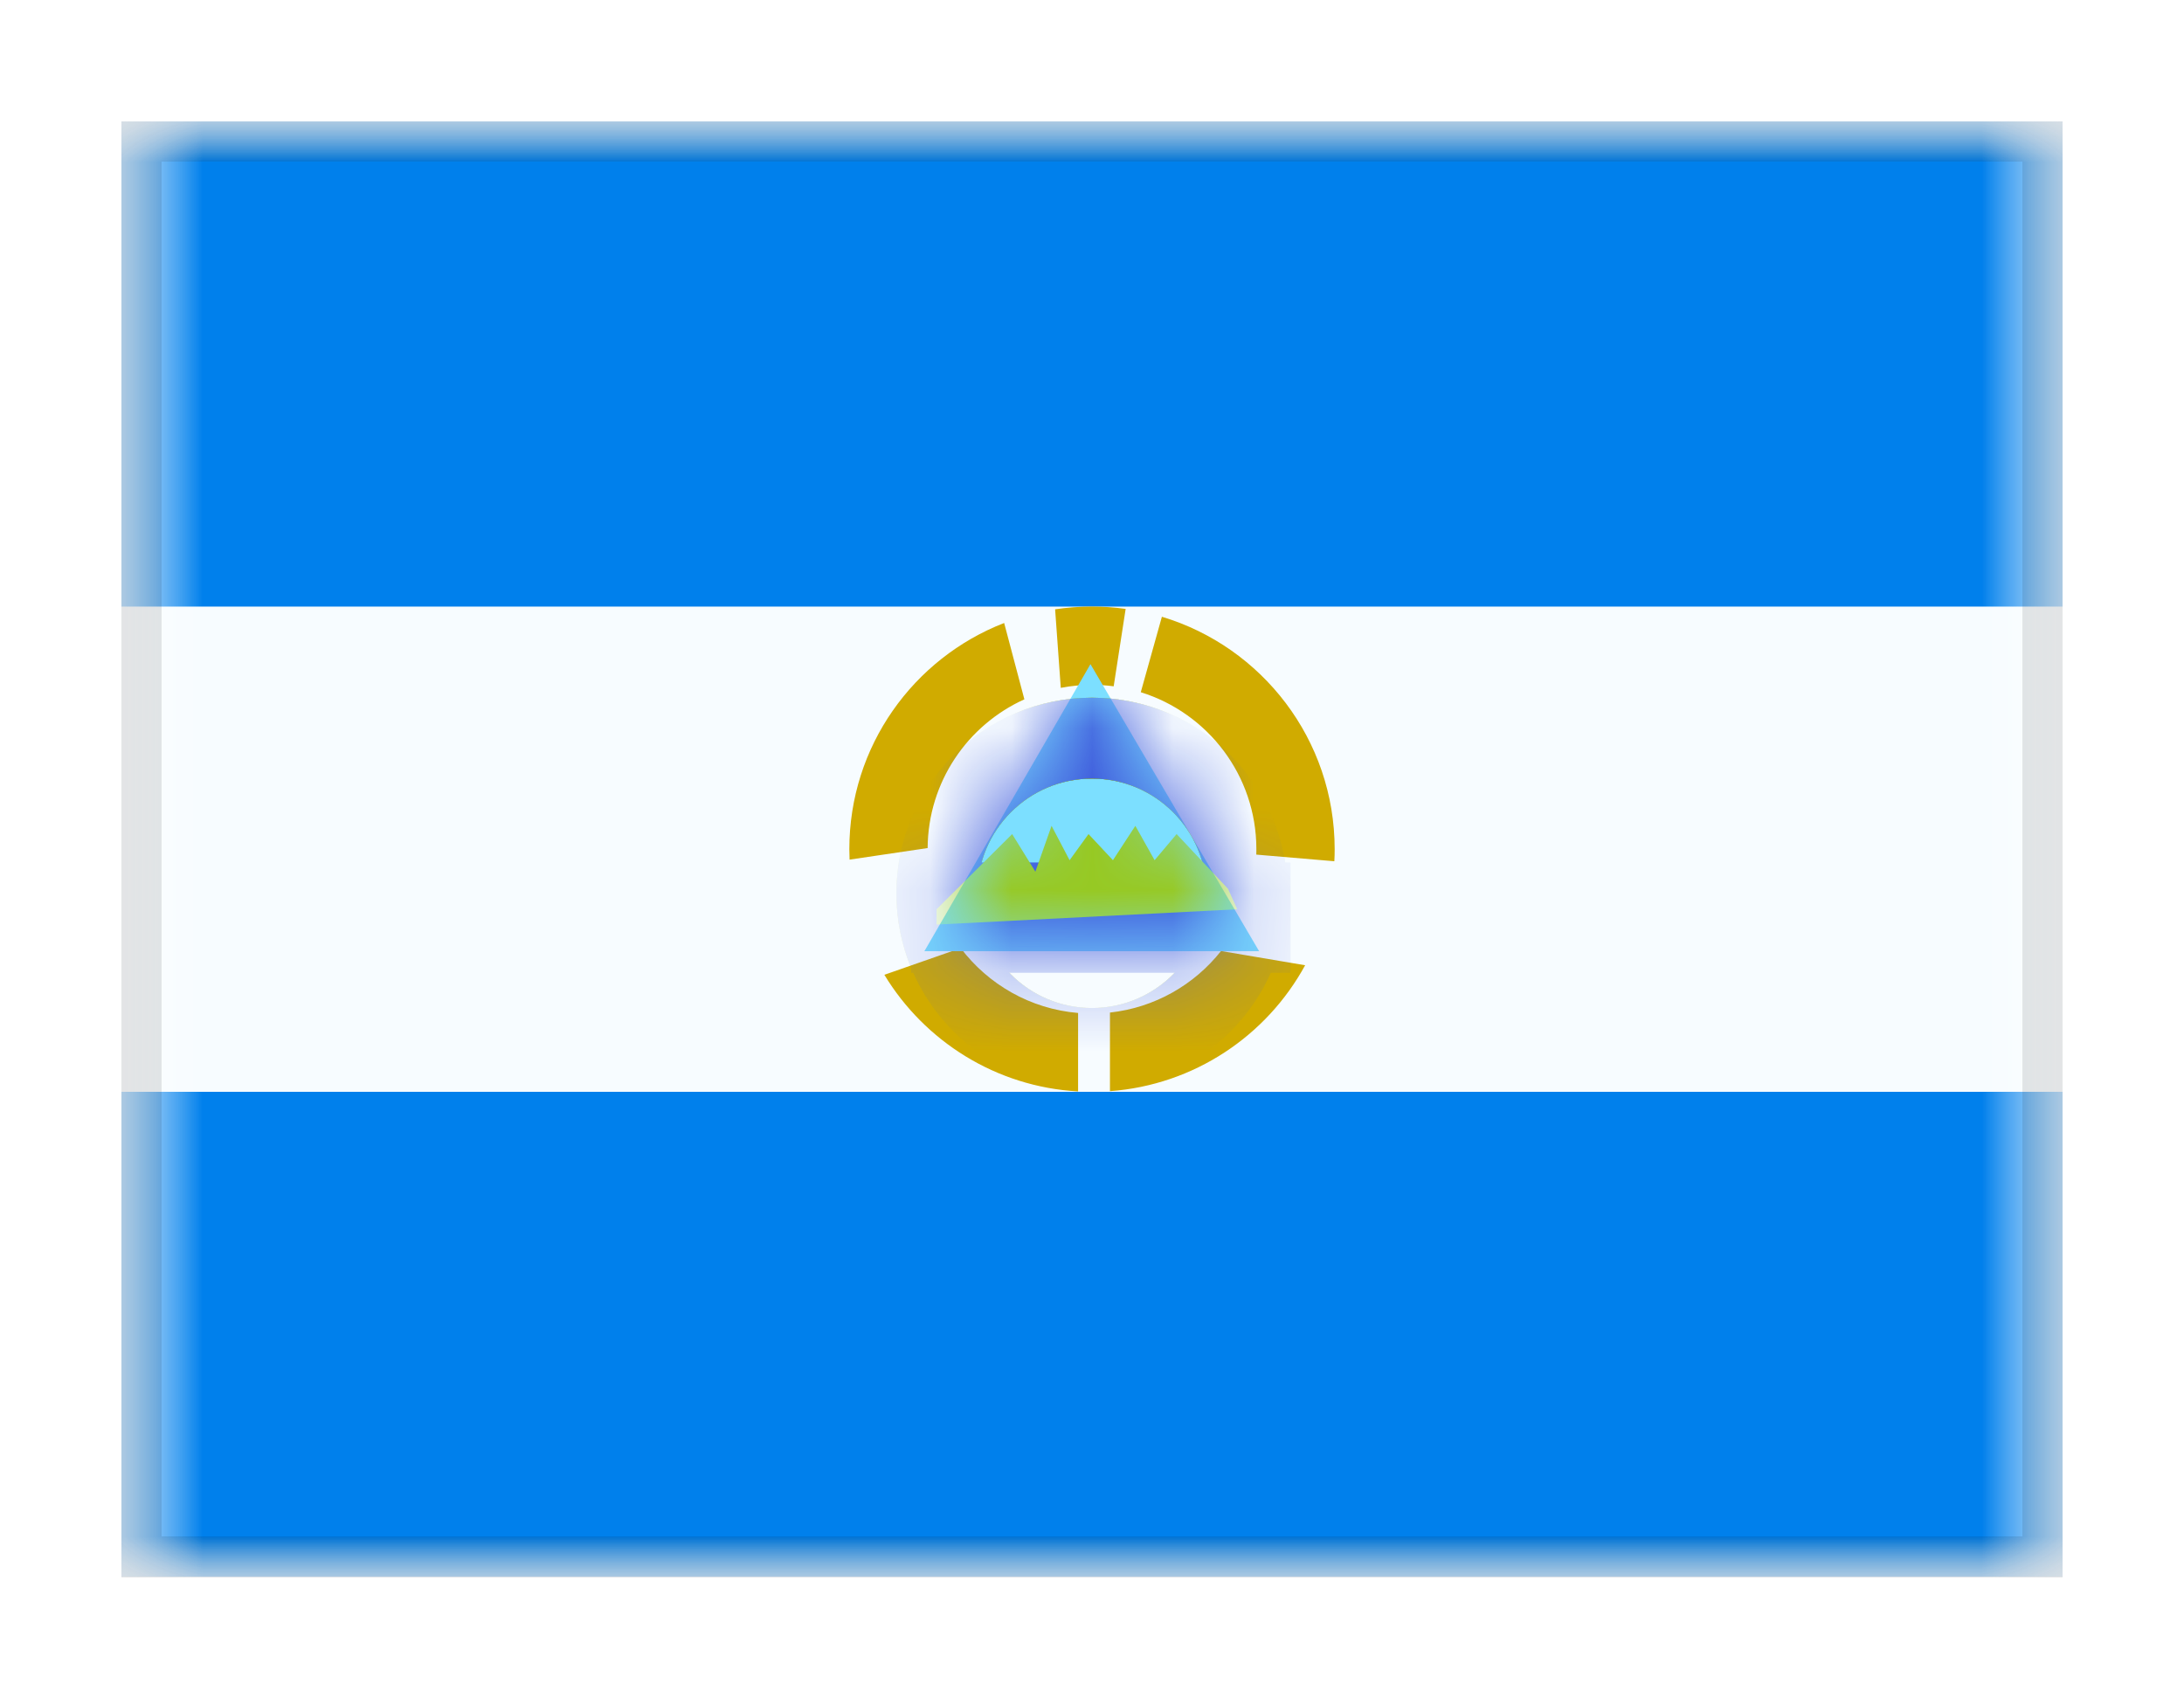<svg viewBox="0 0 27 21" fill="none" xmlns="http://www.w3.org/2000/svg">
<g filter="url(#filter0_dd_701_21432)">
<g clip-path="url(#clip0_701_21432)">
<mask id="mask0_701_21432" style="mask-type:alpha" maskUnits="userSpaceOnUse" x="1" y="1" width="25" height="18">
<rect x="1.5" y="1" width="24" height="18" fill="white"/>
</mask>
<g mask="url(#mask0_701_21432)">
<path fill-rule="evenodd" clip-rule="evenodd" d="M1.5 1V19H25.5V1H1.5Z" fill="#F7FCFF"/>
<mask id="mask1_701_21432" style="mask-type:alpha" maskUnits="userSpaceOnUse" x="1" y="1" width="25" height="18">
<path fill-rule="evenodd" clip-rule="evenodd" d="M1.5 1V19H25.5V1H1.5Z" fill="white"/>
</mask>
<g mask="url(#mask1_701_21432)">
<path fill-rule="evenodd" clip-rule="evenodd" d="M1.5 1V7H25.5V1H1.5Z" fill="#0080EC"/>
<path fill-rule="evenodd" clip-rule="evenodd" d="M1.5 13V19H25.5V13H1.5Z" fill="#0080EC"/>
<path fill-rule="evenodd" clip-rule="evenodd" d="M13.5 7C13.641 7 13.78 7.01 13.916 7.029L13.768 7.986C13.68 7.974 13.591 7.968 13.5 7.968C13.368 7.968 13.239 7.981 13.114 8.005L13.044 7.034C13.193 7.012 13.345 7 13.5 7ZM14.364 7.126L14.103 8.059C14.931 8.316 15.532 9.088 15.532 10C15.532 10.022 15.531 10.045 15.531 10.067L16.496 10.149C16.499 10.1 16.5 10.05 16.5 10C16.5 8.644 15.6 7.497 14.364 7.126ZM16.135 11.435C15.66 12.306 14.765 12.915 13.722 12.992V12.02C14.278 11.959 14.766 11.675 15.095 11.259L16.135 11.435ZM10.933 11.553C11.431 12.374 12.312 12.938 13.328 12.995V12.025C12.736 11.975 12.216 11.671 11.877 11.223L10.933 11.553ZM10.503 10.129C10.501 10.086 10.5 10.043 10.5 10C10.5 8.726 11.294 7.638 12.414 7.203L12.664 8.147C11.963 8.464 11.474 9.167 11.468 9.986L10.503 10.129Z" fill="#D0AB00"/>
<path fill-rule="evenodd" clip-rule="evenodd" d="M13.481 7.712L11.428 11.261H15.566L13.481 7.712Z" fill="#7CDFFF"/>
<mask id="mask2_701_21432" style="mask-type:alpha" maskUnits="userSpaceOnUse" x="11" y="7" width="5" height="5">
<path fill-rule="evenodd" clip-rule="evenodd" d="M13.481 7.712L11.428 11.261H15.566L13.481 7.712Z" fill="white"/>
</mask>
<g mask="url(#mask2_701_21432)">
<path d="M13.5 12.464C14.559 12.464 15.418 11.605 15.418 10.546C15.418 9.486 14.559 8.627 13.5 8.627C12.441 8.627 11.582 9.486 11.582 10.546C11.582 11.605 12.441 12.464 13.5 12.464Z" stroke="#E31D1C"/>
<path d="M13.5 12.464C14.559 12.464 15.418 11.605 15.418 10.546C15.418 9.486 14.559 8.627 13.5 8.627C12.441 8.627 11.582 9.486 11.582 10.546C11.582 11.605 12.441 12.464 13.5 12.464Z" stroke="#FFD018"/>
<path d="M13.5 12.464C14.559 12.464 15.418 11.605 15.418 10.546C15.418 9.486 14.559 8.627 13.5 8.627C12.441 8.627 11.582 9.486 11.582 10.546C11.582 11.605 12.441 12.464 13.5 12.464Z" stroke="#4EDD00"/>
<path d="M13.5 12.464C14.559 12.464 15.418 11.605 15.418 10.546C15.418 9.486 14.559 8.627 13.5 8.627C12.441 8.627 11.582 9.486 11.582 10.546C11.582 11.605 12.441 12.464 13.5 12.464Z" stroke="#3D58DB"/>
<rect x="11.264" y="10.164" width="4.691" height="1.364" fill="#3D58DB"/>
<path fill-rule="evenodd" clip-rule="evenodd" d="M11.578 10.743L12.513 9.813L12.8 10.278L13 9.711L13.223 10.136L13.457 9.813L13.759 10.136L14.036 9.711L14.274 10.136L14.546 9.813L15.181 10.489L15.296 10.743L11.578 10.932V10.743Z" fill="#97C923"/>
</g>
</g>
</g>
</g>
<rect x="1.75" y="1.25" width="23.5" height="17.5" stroke="black" stroke-opacity="0.1" stroke-width="0.5" shape-rendering="crispEdges"/>
</g>
<defs>
<filter id="filter0_dd_701_21432" x="0" y="0" width="27" height="21" filterUnits="userSpaceOnUse" color-interpolation-filters="sRGB">
<feFlood flood-opacity="0" result="BackgroundImageFix"/>
<feColorMatrix in="SourceAlpha" type="matrix" values="0 0 0 0 0 0 0 0 0 0 0 0 0 0 0 0 0 0 127 0" result="hardAlpha"/>
<feOffset dy="0.5"/>
<feGaussianBlur stdDeviation="0.75"/>
<feComposite in2="hardAlpha" operator="out"/>
<feColorMatrix type="matrix" values="0 0 0 0 0 0 0 0 0 0 0 0 0 0 0 0 0 0 0.1 0"/>
<feBlend mode="multiply" in2="BackgroundImageFix" result="effect1_dropShadow_701_21432"/>
<feColorMatrix in="SourceAlpha" type="matrix" values="0 0 0 0 0 0 0 0 0 0 0 0 0 0 0 0 0 0 127 0" result="hardAlpha"/>
<feOffset/>
<feGaussianBlur stdDeviation="0.5"/>
<feComposite in2="hardAlpha" operator="out"/>
<feColorMatrix type="matrix" values="0 0 0 0 0 0 0 0 0 0 0 0 0 0 0 0 0 0 0.11 0"/>
<feBlend mode="multiply" in2="effect1_dropShadow_701_21432" result="effect2_dropShadow_701_21432"/>
<feBlend mode="normal" in="SourceGraphic" in2="effect2_dropShadow_701_21432" result="shape"/>
</filter>
<clipPath id="clip0_701_21432">
<rect x="1.5" y="1" width="24" height="18" fill="white"/>
</clipPath>
</defs>
</svg>